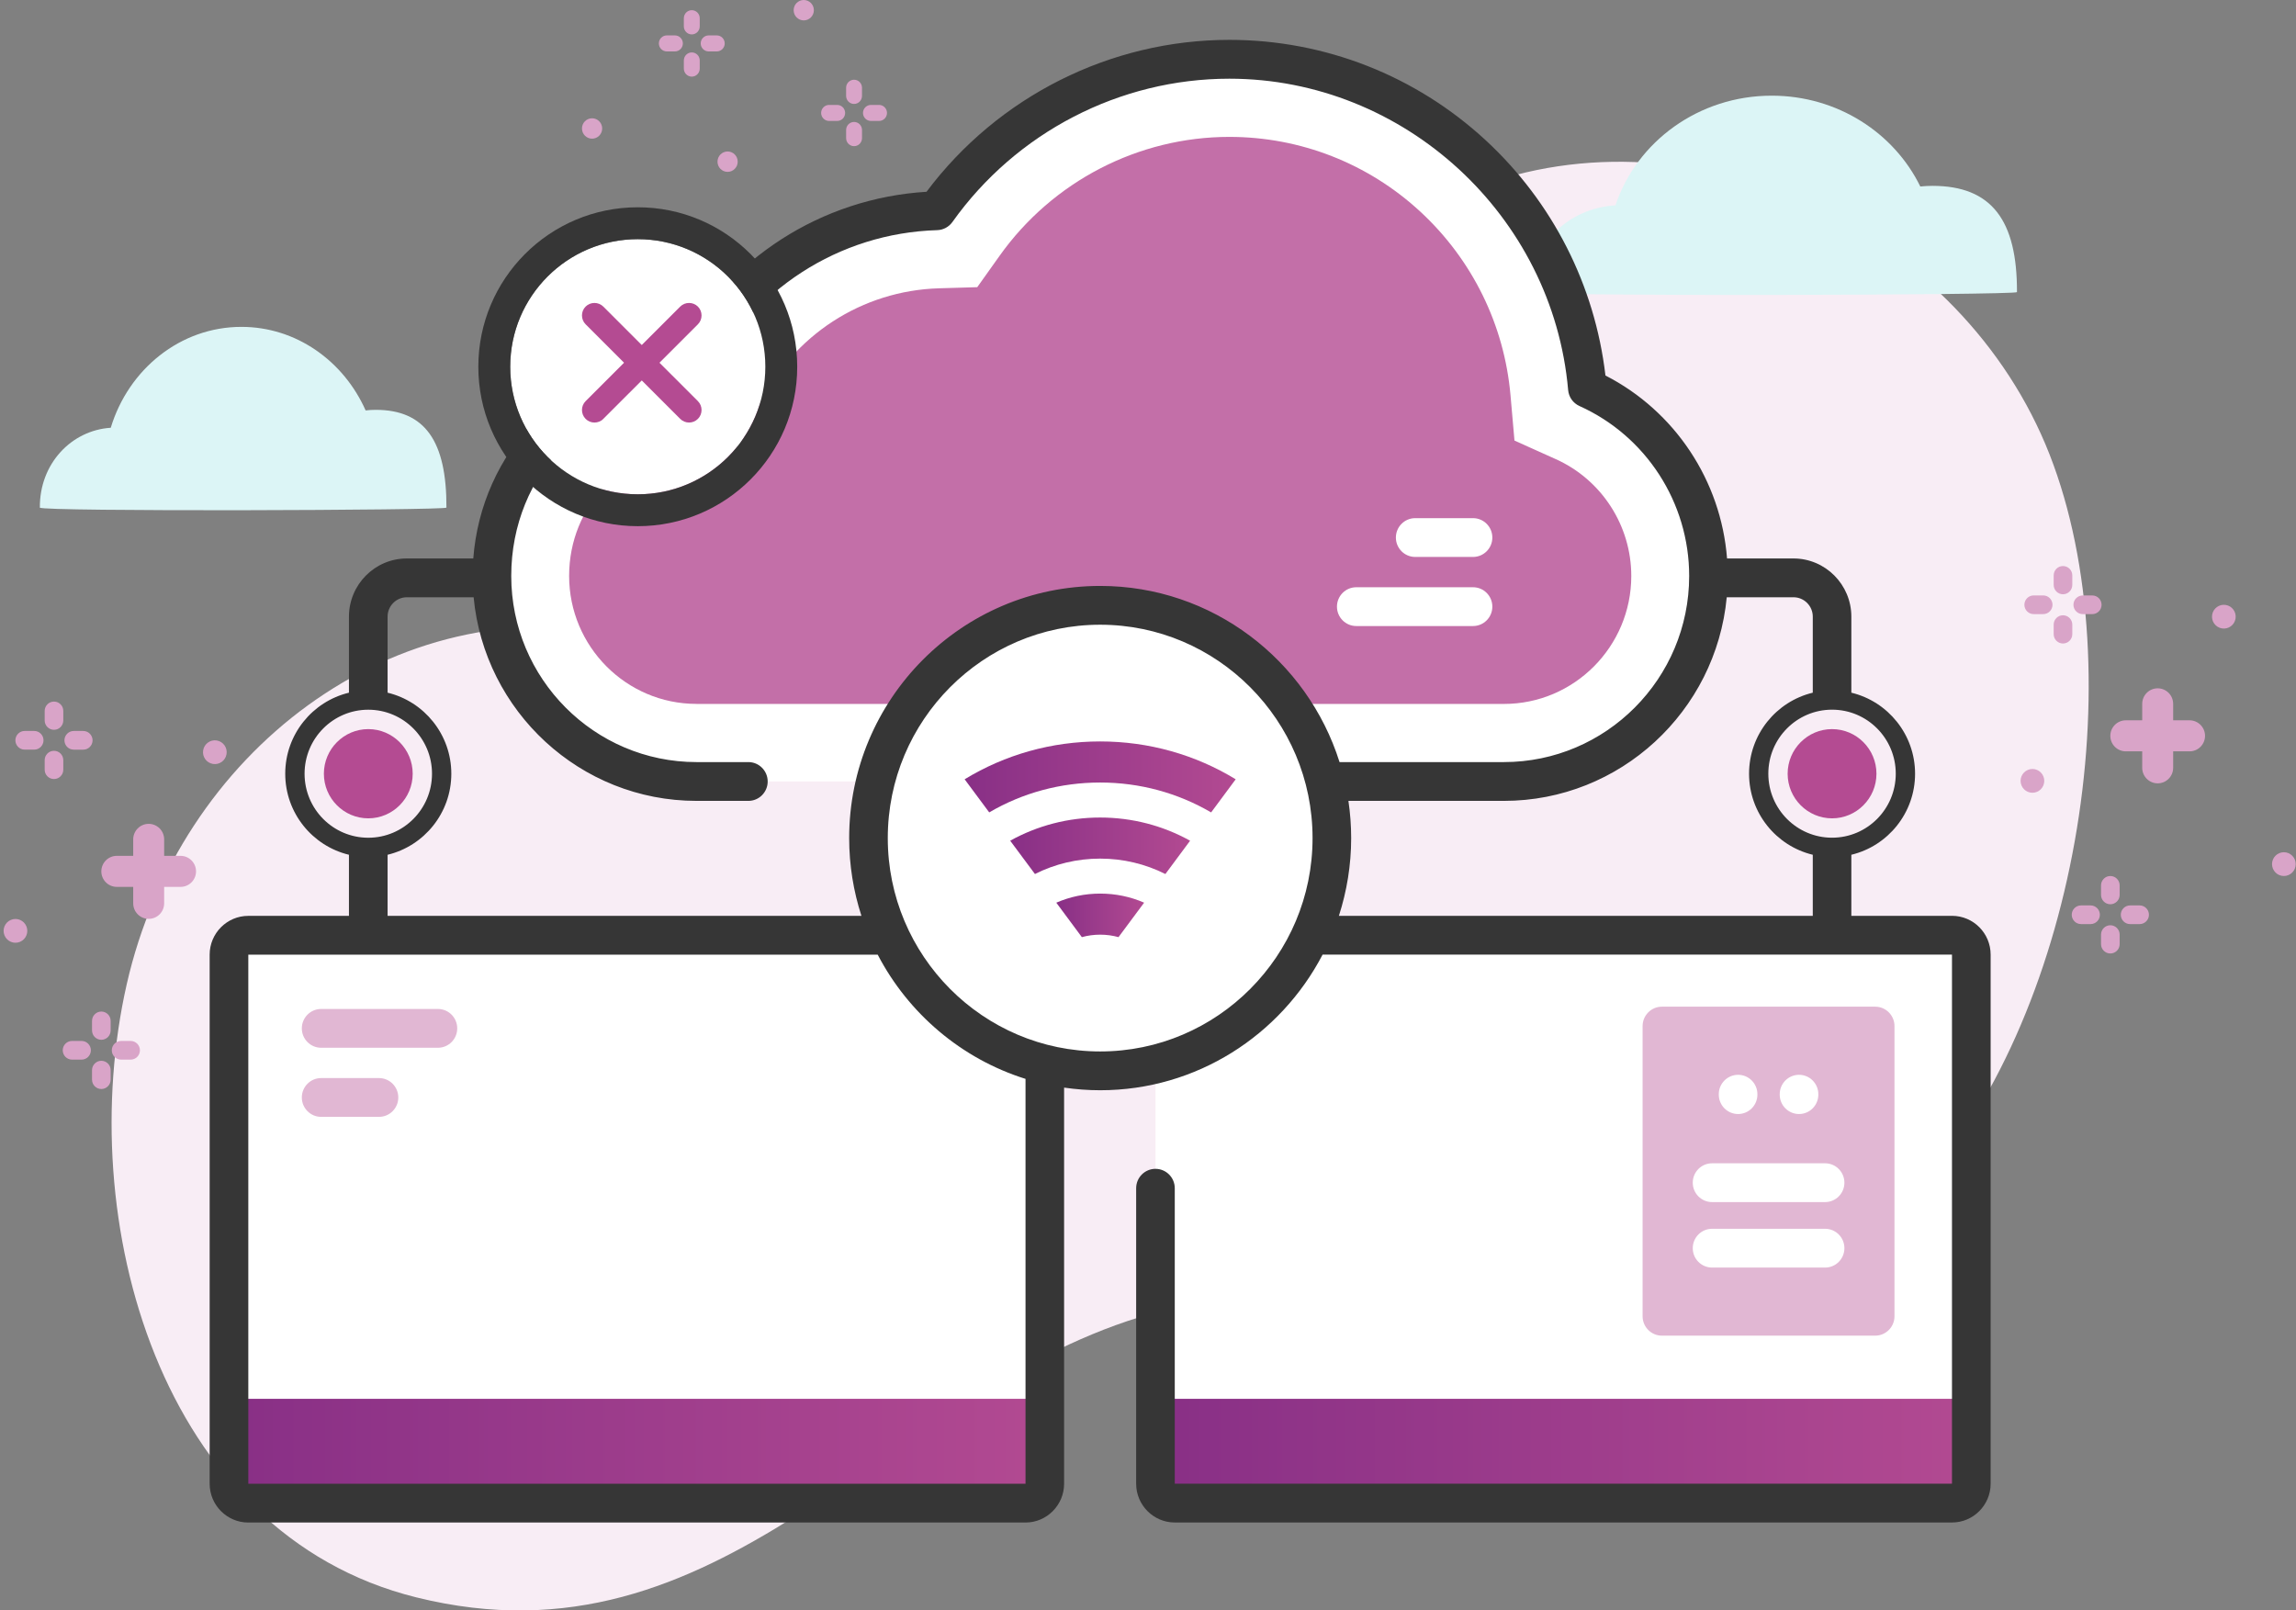<svg width="288" height="202" viewBox="0 0 288 202" fill="none" xmlns="http://www.w3.org/2000/svg">
<rect x="0" y="0" width="288" height="202" fill="#808080" stroke="none"/>
<path d="M257.093 57.013C246.263 29.33 212.904 12.732 184.65 23.715C152.4 36.254 163.091 87.785 133.8 98.208C117.976 103.838 94.585 82.812 78.596 79.586C49.136 73.645 22.467 94.525 15.899 123.443C9.2 152.946 19.943 192.351 52.212 200.36C90.647 209.898 110.667 175.188 142.912 165.223C175.999 154.994 212.787 179.149 240.179 149.759C260.416 128.047 267.812 84.423 257.093 57.013Z" fill="#F8EDF5"/>
<path fillRule="evenodd" clipRule="evenodd" d="M240.874 23.393C237.588 16.664 230.476 12 222.239 12C213.071 12 205.293 17.779 202.637 25.756C196.706 26.104 191.942 30.68 192.001 36.642C192.005 37.203 253 37.027 253 36.642C253.035 27.623 249.814 23.312 242.396 23.312C241.884 23.312 241.375 23.339 240.874 23.393Z" fill="#DCF5F6"/>
<path fillRule="evenodd" clipRule="evenodd" d="M45.862 51.482C43.114 45.291 37.168 41 30.282 41C22.616 41 16.114 46.317 13.893 53.655C8.934 53.976 4.951 58.185 5 63.671C5.004 64.187 56 64.025 56 63.671C56.029 55.373 53.337 51.407 47.135 51.407C46.706 51.407 46.281 51.432 45.862 51.482Z" fill="#DCF5F6"/>
<path fillRule="evenodd" clipRule="evenodd" d="M106.134 16.302V17.328C106.134 17.884 106.581 18.334 107.131 18.334C107.681 18.334 108.127 17.884 108.127 17.328V16.302C108.127 15.748 107.68 15.297 107.131 15.297C106.581 15.297 106.134 15.748 106.134 16.302ZM110.264 13.161H109.247C108.697 13.161 108.25 13.612 108.25 14.166C108.25 14.72 108.697 15.171 109.247 15.171H110.264C110.815 15.171 111.261 14.722 111.261 14.166C111.261 13.611 110.815 13.161 110.264 13.161ZM105.014 13.161H103.996C103.446 13.161 103 13.612 103 14.166C103 14.72 103.446 15.171 103.996 15.171H105.014C105.563 15.171 106.01 14.722 106.01 14.166C106.01 13.611 105.563 13.161 105.014 13.161ZM106.133 11.005V12.031C106.133 12.587 106.58 13.037 107.13 13.037C107.68 13.037 108.126 12.586 108.126 12.031V11.005C108.126 10.45 107.679 10 107.13 10C106.581 10 106.133 10.45 106.133 11.005Z" fill="#D9A4C8"/>
<path fillRule="evenodd" clipRule="evenodd" d="M85.778 7.581V8.607C85.778 9.162 86.225 9.613 86.775 9.613C87.324 9.613 87.771 9.162 87.771 8.607V7.581C87.771 7.026 87.325 6.576 86.775 6.576C86.224 6.576 85.778 7.026 85.778 7.581ZM89.909 4.44H88.892C88.342 4.44 87.895 4.891 87.895 5.446C87.895 6.001 88.342 6.451 88.892 6.451H89.909C90.46 6.451 90.906 6.001 90.906 5.446C90.906 4.891 90.46 4.44 89.909 4.44ZM84.659 4.44H83.641C83.091 4.44 82.645 4.891 82.645 5.446C82.645 6.001 83.091 6.451 83.641 6.451H84.659C85.209 6.451 85.655 6.001 85.655 5.446C85.655 4.891 85.208 4.44 84.659 4.44ZM85.778 2.284V3.31C85.778 3.866 86.225 4.316 86.775 4.316C87.324 4.316 87.771 3.865 87.771 3.31V2.284C87.771 1.729 87.325 1.278 86.775 1.278C86.224 1.278 85.778 1.729 85.778 2.284Z" fill="#D9A4C8"/>
<path d="M100.82 2.558C101.52 2.558 102.088 1.985 102.088 1.279C102.088 0.573 101.52 0 100.82 0C100.12 0 99.552 0.573 99.552 1.279C99.552 1.985 100.12 2.558 100.82 2.558Z" fill="#D9A4C8"/>
<path d="M91.268 21.558C91.968 21.558 92.535 20.985 92.535 20.279C92.535 19.573 91.968 19 91.268 19C90.568 19 90 19.573 90 20.279C90 20.985 90.568 21.558 91.268 21.558Z" fill="#D9A4C8"/>
<path d="M74.268 17.394C74.968 17.394 75.535 16.821 75.535 16.115C75.535 15.409 74.968 14.836 74.268 14.836C73.568 14.836 73 15.409 73 16.115C73 16.821 73.568 17.394 74.268 17.394Z" fill="#D9A4C8"/>
<path d="M199.114 48.706C197.089 25.573 177.758 7.433 154.207 7.433C139.066 7.433 125.668 14.931 117.492 26.435C103.886 26.839 92.198 34.902 86.55 46.483C72.755 46.916 61.706 58.283 61.706 72.243C61.706 86.204 73.195 98.023 87.368 98.023H188.641C202.814 98.023 214.304 86.481 214.304 72.243C214.304 61.752 208.065 52.735 199.114 48.706Z" fill="white"/>
<path d="M87.364 88.291C78.553 88.291 71.389 81.09 71.389 72.243C71.389 63.397 78.18 56.482 86.85 56.21L92.677 56.025L95.244 50.765C99.502 42.045 108.133 36.449 117.777 36.162L122.582 36.021L125.377 32.094C132.023 22.746 142.8 17.17 154.207 17.17C163.115 17.17 171.625 20.503 178.174 26.561C184.684 32.585 188.695 40.755 189.47 49.568L189.969 55.261L195.161 57.596C200.906 60.18 204.621 65.932 204.621 72.248C204.621 81.099 197.452 88.296 188.646 88.296H87.373L87.364 88.291Z" fill="#C36FA8"/>
<path d="M184.771 69.859H177.515C176.178 69.859 175.093 68.769 175.093 67.426C175.093 66.083 176.178 64.993 177.515 64.993H184.771C186.108 64.993 187.193 66.083 187.193 67.426C187.193 68.769 186.108 69.859 184.771 69.859Z" fill="white"/>
<path d="M184.771 78.525H170.124C168.787 78.525 167.702 77.435 167.702 76.092C167.702 74.749 168.787 73.659 170.124 73.659H184.771C186.108 73.659 187.193 74.749 187.193 76.092C187.193 77.435 186.108 78.525 184.771 78.525Z" fill="white"/>
<path d="M247.275 119.745V186.108C247.275 187.451 246.19 188.541 244.853 188.541H147.363C146.026 188.541 144.941 187.451 144.941 186.108V119.745C144.941 118.402 146.026 117.312 147.363 117.312H244.853C246.19 117.312 247.275 118.402 247.275 119.745Z" fill="white"/>
<path d="M235.219 167.534H208.462C207.125 167.534 206.04 166.444 206.04 165.101V128.703C206.04 127.36 207.125 126.27 208.462 126.27H235.214C236.551 126.27 237.636 127.36 237.636 128.703V165.101C237.636 166.444 236.551 167.534 235.214 167.534H235.219Z" fill="#E1B7D3"/>
<path d="M218.019 139.735C216.682 139.735 215.597 138.645 215.597 137.302V137.248C215.597 135.905 216.682 134.815 218.019 134.815C219.356 134.815 220.441 135.905 220.441 137.248V137.302C220.441 138.645 219.356 139.735 218.019 139.735Z" fill="white"/>
<path d="M225.662 139.735C224.325 139.735 223.24 138.645 223.24 137.302V137.248C223.24 135.905 224.325 134.815 225.662 134.815C226.999 134.815 228.084 135.905 228.084 137.248V137.302C228.084 138.645 226.999 139.735 225.662 139.735Z" fill="white"/>
<path d="M228.932 150.78H214.754C213.417 150.78 212.332 149.69 212.332 148.347C212.332 147.004 213.417 145.914 214.754 145.914H228.932C230.269 145.914 231.354 147.004 231.354 148.347C231.354 149.69 230.269 150.78 228.932 150.78Z" fill="white"/>
<path d="M228.932 158.994H214.754C213.417 158.994 212.332 157.904 212.332 156.561C212.332 155.218 213.417 154.128 214.754 154.128H228.932C230.269 154.128 231.354 155.218 231.354 156.561C231.354 157.904 230.269 158.994 228.932 158.994Z" fill="white"/>
<path d="M244.853 188.541H147.363C146.026 188.541 144.941 187.451 144.941 186.108V175.461H247.275V186.108C247.275 187.451 246.19 188.541 244.853 188.541Z" fill="url(#paint0_linear_3890_18824)"/>
<path d="M131.059 119.745V186.108C131.059 187.451 129.974 188.541 128.637 188.541H31.147C29.81 188.541 28.725 187.451 28.725 186.108V119.745C28.725 118.402 29.81 117.312 31.147 117.312H128.637C129.974 117.312 131.059 118.402 131.059 119.745Z" fill="white"/>
<path d="M47.538 140.09H40.282C38.945 140.09 37.86 139 37.86 137.657C37.86 136.314 38.945 135.224 40.282 135.224H47.538C48.875 135.224 49.96 136.314 49.96 137.657C49.96 139 48.875 140.09 47.538 140.09Z" fill="#E1B7D3"/>
<path d="M54.93 131.423H40.282C38.945 131.423 37.86 130.334 37.86 128.99C37.86 127.647 38.945 126.557 40.282 126.557H54.93C56.267 126.557 57.352 127.647 57.352 128.99C57.352 130.334 56.267 131.423 54.93 131.423Z" fill="#E1B7D3"/>
<path d="M128.637 188.541H31.147C29.81 188.541 28.725 187.451 28.725 186.108V175.461H131.059V186.108C131.059 187.451 129.974 188.541 128.637 188.541Z" fill="url(#paint1_linear_3890_18824)"/>
<path d="M138 134.319C154.051 134.319 167.063 121.247 167.063 105.123C167.063 88.998 154.051 75.927 138 75.927C121.949 75.927 108.938 88.998 108.938 105.123C108.938 121.247 121.949 134.319 138 134.319Z" fill="white"/>
<path d="M155 97.747L151.918 101.902C147.735 99.456 142.968 98.153 138 98.153C133.032 98.153 128.265 99.452 124.082 101.899L121 97.747C126.075 94.651 131.913 93 138 93C144.087 93 149.925 94.651 155 97.747Z" fill="url(#paint2_linear_3890_18824)"/>
<path d="M149.282 105.451L146.181 109.63C143.672 108.37 140.89 107.697 138 107.697C135.11 107.697 132.328 108.366 129.819 109.63L126.714 105.451C130.131 103.553 133.987 102.544 137.996 102.544C142.006 102.544 145.861 103.553 149.278 105.451H149.282Z" fill="url(#paint3_linear_3890_18824)"/>
<path d="M143.51 113.229L140.301 117.547C139.562 117.342 138.789 117.237 138.004 117.237C137.219 117.237 136.442 117.342 135.703 117.547L132.497 113.225C134.214 112.479 136.08 112.085 138.008 112.085C139.936 112.085 141.802 112.475 143.518 113.225L143.51 113.229Z" fill="url(#paint4_linear_3890_18824)"/>
<path d="M229.804 91.454C226.733 91.454 224.233 93.965 224.233 97.05C224.233 100.135 226.733 102.646 229.804 102.646C232.875 102.646 235.374 100.135 235.374 97.05C235.374 93.965 232.875 91.454 229.804 91.454Z" fill="#B44B92"/>
<path d="M46.196 102.646C49.267 102.646 51.767 100.135 51.767 97.05C51.767 93.965 49.267 91.454 46.196 91.454C43.126 91.454 40.626 93.965 40.626 97.05C40.626 100.135 43.126 102.646 46.196 102.646Z" fill="#B44B92"/>
<path d="M244.853 114.879H232.225V107.215C236.803 106.115 240.218 101.979 240.218 97.05C240.218 92.121 236.803 87.985 232.225 86.885V77.348C232.225 73.323 228.966 70.049 224.96 70.049H216.633C215.873 60.292 210.099 51.568 201.38 47.101C200.058 35.797 194.759 25.364 186.37 17.603C177.583 9.477 166.157 5 154.202 5C139.284 5 125.179 12.1 116.218 24.055C103.033 24.863 91.272 32.434 85.019 44.132C78.252 44.692 71.975 47.665 67.209 52.594C62.602 57.358 59.865 63.489 59.367 70.049H51.035C47.029 70.049 43.77 73.323 43.77 77.348V86.885C39.192 87.985 35.778 92.121 35.778 97.05C35.778 101.979 39.192 106.115 43.77 107.215V114.879H31.142C28.473 114.879 26.298 117.064 26.298 119.745V186.108C26.298 188.789 28.473 190.974 31.142 190.974H37.855H66.695H128.632C131.301 190.974 133.476 188.789 133.476 186.108V136.421C134.953 136.635 136.46 136.752 137.995 136.752C150.109 136.752 160.635 129.842 165.9 119.74H244.848V186.103H147.358V149.043C147.358 147.7 146.273 146.61 144.936 146.61C143.599 146.61 142.514 147.7 142.514 149.043V186.103C142.514 188.784 144.689 190.969 147.358 190.969H178.068H182.911H209.3H214.144H244.853C247.522 190.969 249.697 188.784 249.697 186.103V119.74C249.697 117.059 247.527 114.874 244.853 114.874V114.879ZM38.204 97.05C38.204 92.617 41.784 89.021 46.196 89.021C50.609 89.021 54.189 92.617 54.189 97.05C54.189 101.483 50.609 105.079 46.196 105.079C41.784 105.079 38.204 101.483 38.204 97.05ZM128.637 186.108H31.147V119.745H110.095C113.941 127.127 120.601 132.805 128.637 135.326V186.108ZM138 131.886C123.309 131.886 111.359 119.881 111.359 105.123C111.359 90.364 123.309 78.36 138 78.36C152.691 78.36 164.641 90.364 164.641 105.123C164.641 119.881 152.691 131.886 138 131.886ZM138 73.494C120.64 73.494 106.516 87.683 106.516 105.123C106.516 108.524 107.058 111.804 108.056 114.879H48.618V107.215C53.196 106.115 56.611 101.979 56.611 97.05C56.611 92.121 53.196 87.985 48.618 86.885V77.348C48.618 76.005 49.703 74.915 51.04 74.915H59.41C60.757 89.221 72.779 100.456 87.368 100.456H93.873C95.21 100.456 96.295 99.366 96.295 98.023C96.295 96.68 95.21 95.59 93.873 95.59H87.368C74.552 95.59 64.128 85.119 64.128 72.243C64.128 59.368 74.009 49.315 86.627 48.916C87.523 48.886 88.332 48.366 88.725 47.553C94.169 36.395 105.222 29.233 117.564 28.868C118.32 28.843 119.022 28.469 119.463 27.851C127.47 16.591 140.456 9.871 154.207 9.871C176.12 9.871 194.783 27.023 196.701 48.925C196.779 49.806 197.321 50.57 198.125 50.93C206.481 54.692 211.882 63.056 211.882 72.243C211.882 85.119 201.453 95.59 188.641 95.59H168.026C163.992 82.798 152.061 73.494 138.005 73.494H138ZM227.382 114.874H167.944C168.937 111.799 169.484 108.524 169.484 105.123C169.484 103.536 169.363 101.979 169.14 100.456H188.637C203.226 100.456 215.248 89.221 216.595 74.915H224.965C226.302 74.915 227.387 76.005 227.387 77.348V86.885C222.809 87.985 219.394 92.121 219.394 97.05C219.394 101.979 222.809 106.115 227.387 107.215V114.879L227.382 114.874ZM221.811 97.045C221.811 92.612 225.391 89.016 229.804 89.016C234.216 89.016 237.796 92.612 237.796 97.045C237.796 101.478 234.216 105.074 229.804 105.074C225.391 105.074 221.811 101.478 221.811 97.045Z" fill="#363636"/>
<path d="M96 46C96 54.837 88.837 62 80 62C71.163 62 64 54.837 64 46C64 37.163 71.163 30 80 30C88.837 30 96 37.163 96 46Z" fill="white"/>
<path fillRule="evenodd" clipRule="evenodd" d="M100 46C100 57.046 91.046 66 80 66C68.954 66 60 57.046 60 46C60 34.954 68.954 26 80 26C91.046 26 100 34.954 100 46ZM80 62C88.837 62 96 54.837 96 46C96 37.163 88.837 30 80 30C71.163 30 64 37.163 64 46C64 54.837 71.163 62 80 62Z" fill="#363636"/>
<path d="M74.567 53C74.169 53 73.77 52.853 73.456 52.539C72.848 51.931 72.848 50.925 73.456 50.318L85.322 38.456C85.93 37.848 86.936 37.848 87.544 38.456C88.152 39.064 88.152 40.069 87.544 40.677L75.678 52.539C75.385 52.853 74.965 53 74.567 53Z" fill="#B44B92"/>
<path d="M86.433 53C86.035 53 85.636 52.853 85.322 52.539L73.456 40.677C72.848 40.069 72.848 39.064 73.456 38.456C74.064 37.848 75.07 37.848 75.678 38.456L87.544 50.318C88.152 50.925 88.152 51.931 87.544 52.539C87.23 52.853 86.831 53 86.433 53Z" fill="#B44B92"/>
<path fillRule="evenodd" clipRule="evenodd" d="M272.591 94.244L272.591 96.309C272.591 97.384 271.721 98.256 270.65 98.256C269.579 98.256 268.71 97.383 268.71 96.309L268.71 94.244L266.652 94.244C265.581 94.244 264.711 93.371 264.711 92.297C264.711 91.224 265.581 90.35 266.652 90.35L268.71 90.35L268.71 88.285C268.71 87.21 269.58 86.337 270.65 86.337C271.72 86.337 272.591 87.21 272.591 88.285L272.591 90.35L274.648 90.35C275.72 90.35 276.59 91.222 276.59 92.297C276.59 93.373 275.72 94.244 274.648 94.244L272.591 94.244Z" fill="#D9A4C8"/>
<path fillRule="evenodd" clipRule="evenodd" d="M256.29 77.029L255.098 77.029C254.453 77.029 253.93 76.505 253.93 75.857C253.93 75.21 254.453 74.685 255.098 74.685L256.29 74.685C256.935 74.685 257.458 75.21 257.458 75.857C257.458 76.505 256.934 77.029 256.29 77.029ZM259.94 72.172L259.94 73.368C259.94 74.016 259.417 74.54 258.772 74.54C258.127 74.54 257.604 74.015 257.604 73.368L257.604 72.172C257.604 71.525 258.128 71 258.772 71C259.416 71 259.94 71.525 259.94 72.172ZM259.94 78.347L259.94 79.544C259.94 80.191 259.417 80.716 258.772 80.716C258.127 80.716 257.604 80.191 257.604 79.544L257.604 78.347C257.604 77.7 258.128 77.175 258.772 77.175C259.416 77.175 259.94 77.701 259.94 78.347ZM262.444 77.031L261.252 77.031C260.607 77.031 260.084 76.506 260.084 75.859C260.084 75.211 260.607 74.687 261.252 74.687L262.444 74.687C263.089 74.687 263.612 75.211 263.612 75.859C263.612 76.506 263.089 77.031 262.444 77.031Z" fill="#D9A4C8"/>
<path fillRule="evenodd" clipRule="evenodd" d="M262.231 115.911L261.038 115.911C260.393 115.911 259.87 115.386 259.87 114.739C259.87 114.091 260.394 113.567 261.038 113.567L262.231 113.567C262.876 113.567 263.399 114.093 263.399 114.739C263.399 115.385 262.875 115.911 262.231 115.911ZM265.88 111.053L265.88 112.25C265.88 112.897 265.356 113.423 264.712 113.423C264.068 113.423 263.544 112.897 263.544 112.25L263.544 111.053C263.544 110.406 264.068 109.881 264.712 109.881C265.356 109.881 265.88 110.407 265.88 111.053ZM265.88 117.229L265.88 118.425C265.88 119.073 265.356 119.597 264.712 119.597C264.068 119.597 263.544 119.073 263.544 118.425L263.544 117.229C263.544 116.582 264.068 116.057 264.712 116.057C265.356 116.057 265.88 116.582 265.88 117.229ZM268.385 115.912L267.192 115.912C266.547 115.912 266.024 115.387 266.024 114.74C266.024 114.093 266.547 113.568 267.192 113.568L268.385 113.568C269.03 113.568 269.553 114.094 269.553 114.74C269.553 115.386 269.029 115.912 268.385 115.912Z" fill="#D9A4C8"/>
<path d="M278.713 78.823C279.523 78.955 280.285 78.402 280.416 77.589C280.547 76.776 279.997 76.011 279.187 75.88C278.377 75.748 277.614 76.301 277.483 77.114C277.352 77.927 277.903 78.692 278.713 78.823Z" fill="#D9A4C8"/>
<path d="M284.993 108.388C284.993 109.212 285.659 109.879 286.479 109.879C287.3 109.879 287.965 109.212 287.965 108.388C287.965 107.565 287.3 106.897 286.479 106.897C285.659 106.897 284.993 107.565 284.993 108.388Z" fill="#D9A4C8"/>
<path d="M253.564 98.512C253.876 99.274 254.744 99.638 255.503 99.325C256.262 99.012 256.625 98.141 256.313 97.379C256.002 96.618 255.134 96.254 254.374 96.566C253.615 96.879 253.253 97.75 253.564 98.512Z" fill="#D9A4C8"/>
<path fillRule="evenodd" clipRule="evenodd" d="M20.591 111.244L20.591 113.309C20.591 114.384 19.721 115.256 18.65 115.256C17.579 115.256 16.71 114.383 16.71 113.309L16.71 111.244L14.652 111.244C13.581 111.244 12.711 110.371 12.711 109.298C12.711 108.224 13.581 107.35 14.652 107.35L16.71 107.35L16.71 105.285C16.71 104.21 17.58 103.337 18.65 103.337C19.72 103.337 20.591 104.21 20.591 105.285L20.591 107.35L22.648 107.35C23.72 107.35 24.59 108.223 24.59 109.298C24.59 110.373 23.72 111.244 22.648 111.244L20.591 111.244Z" fill="#D9A4C8"/>
<path fillRule="evenodd" clipRule="evenodd" d="M4.29 94.029L3.098 94.029C2.453 94.029 1.93 93.505 1.93 92.857C1.93 92.21 2.453 91.685 3.098 91.685L4.29 91.685C4.935 91.685 5.458 92.21 5.458 92.857C5.458 93.505 4.934 94.029 4.29 94.029ZM7.94 89.172L7.94 90.368C7.94 91.016 7.417 91.54 6.772 91.54C6.127 91.54 5.604 91.015 5.604 90.368L5.604 89.172C5.604 88.525 6.128 88 6.772 88C7.416 88 7.94 88.525 7.94 89.172ZM7.94 95.347L7.94 96.544C7.94 97.191 7.417 97.716 6.772 97.716C6.127 97.716 5.604 97.191 5.604 96.544L5.604 95.347C5.604 94.7 6.128 94.175 6.772 94.175C7.416 94.175 7.94 94.701 7.94 95.347ZM10.444 94.031L9.252 94.031C8.607 94.031 8.084 93.506 8.084 92.859C8.084 92.211 8.607 91.687 9.252 91.687L10.444 91.687C11.089 91.687 11.612 92.211 11.612 92.859C11.612 93.506 11.089 94.031 10.444 94.031Z" fill="#D9A4C8"/>
<path fillRule="evenodd" clipRule="evenodd" d="M10.231 132.911L9.038 132.911C8.393 132.911 7.87 132.386 7.87 131.739C7.87 131.091 8.394 130.567 9.038 130.567L10.231 130.567C10.876 130.567 11.399 131.093 11.399 131.739C11.399 132.385 10.875 132.911 10.231 132.911ZM13.88 128.053L13.88 129.25C13.88 129.897 13.356 130.423 12.712 130.423C12.068 130.423 11.544 129.897 11.544 129.25L11.544 128.053C11.544 127.406 12.068 126.881 12.712 126.881C13.356 126.881 13.88 127.407 13.88 128.053ZM13.88 134.229L13.88 135.425C13.88 136.073 13.356 136.597 12.712 136.597C12.068 136.597 11.544 136.073 11.544 135.425L11.544 134.229C11.544 133.582 12.068 133.057 12.712 133.057C13.356 133.057 13.88 133.582 13.88 134.229ZM16.385 132.912L15.192 132.912C14.547 132.912 14.024 132.387 14.024 131.74C14.024 131.093 14.547 130.568 15.192 130.568L16.385 130.568C17.03 130.568 17.553 131.094 17.553 131.74C17.553 132.386 17.029 132.912 16.385 132.912Z" fill="#D9A4C8"/>
<path d="M26.713 95.823C27.523 95.955 28.285 95.402 28.416 94.589C28.547 93.776 27.997 93.011 27.187 92.879C26.377 92.748 25.614 93.301 25.483 94.114C25.352 94.926 25.902 95.692 26.713 95.823Z" fill="#D9A4C8"/>
<path d="M0.564 117.326C0.876 118.088 1.744 118.452 2.503 118.139C3.262 117.827 3.625 116.956 3.313 116.194C3.002 115.432 2.134 115.068 1.374 115.381C0.615 115.694 0.253 116.565 0.564 117.326Z" fill="#D9A4C8"/>
<defs>
<linearGradient id="paint0_linear_3890_18824" x1="252.051" y1="180.8" x2="92.956" y2="180.8" gradientUnits="userSpaceOnUse">
<stop stop-color="#B44B92"/>
<stop offset="1" stop-color="#732280"/>
</linearGradient>
<linearGradient id="paint1_linear_3890_18824" x1="135.835" y1="180.8" x2="-23.261" y2="180.8" gradientUnits="userSpaceOnUse">
<stop stop-color="#B44B92"/>
<stop offset="1" stop-color="#732280"/>
</linearGradient>
<linearGradient id="paint2_linear_3890_18824" x1="156.587" y1="96.634" x2="103.728" y2="96.634" gradientUnits="userSpaceOnUse">
<stop stop-color="#B44B92"/>
<stop offset="1" stop-color="#732280"/>
</linearGradient>
<linearGradient id="paint3_linear_3890_18824" x1="150.335" y1="105.437" x2="115.25" y2="105.437" gradientUnits="userSpaceOnUse">
<stop stop-color="#B44B92"/>
<stop offset="1" stop-color="#732280"/>
</linearGradient>
<linearGradient id="paint4_linear_3890_18824" x1="144.032" y1="114.314" x2="126.899" y2="114.314" gradientUnits="userSpaceOnUse">
<stop stop-color="#B44B92"/>
<stop offset="1" stop-color="#732280"/>
</linearGradient>
</defs>
</svg>
